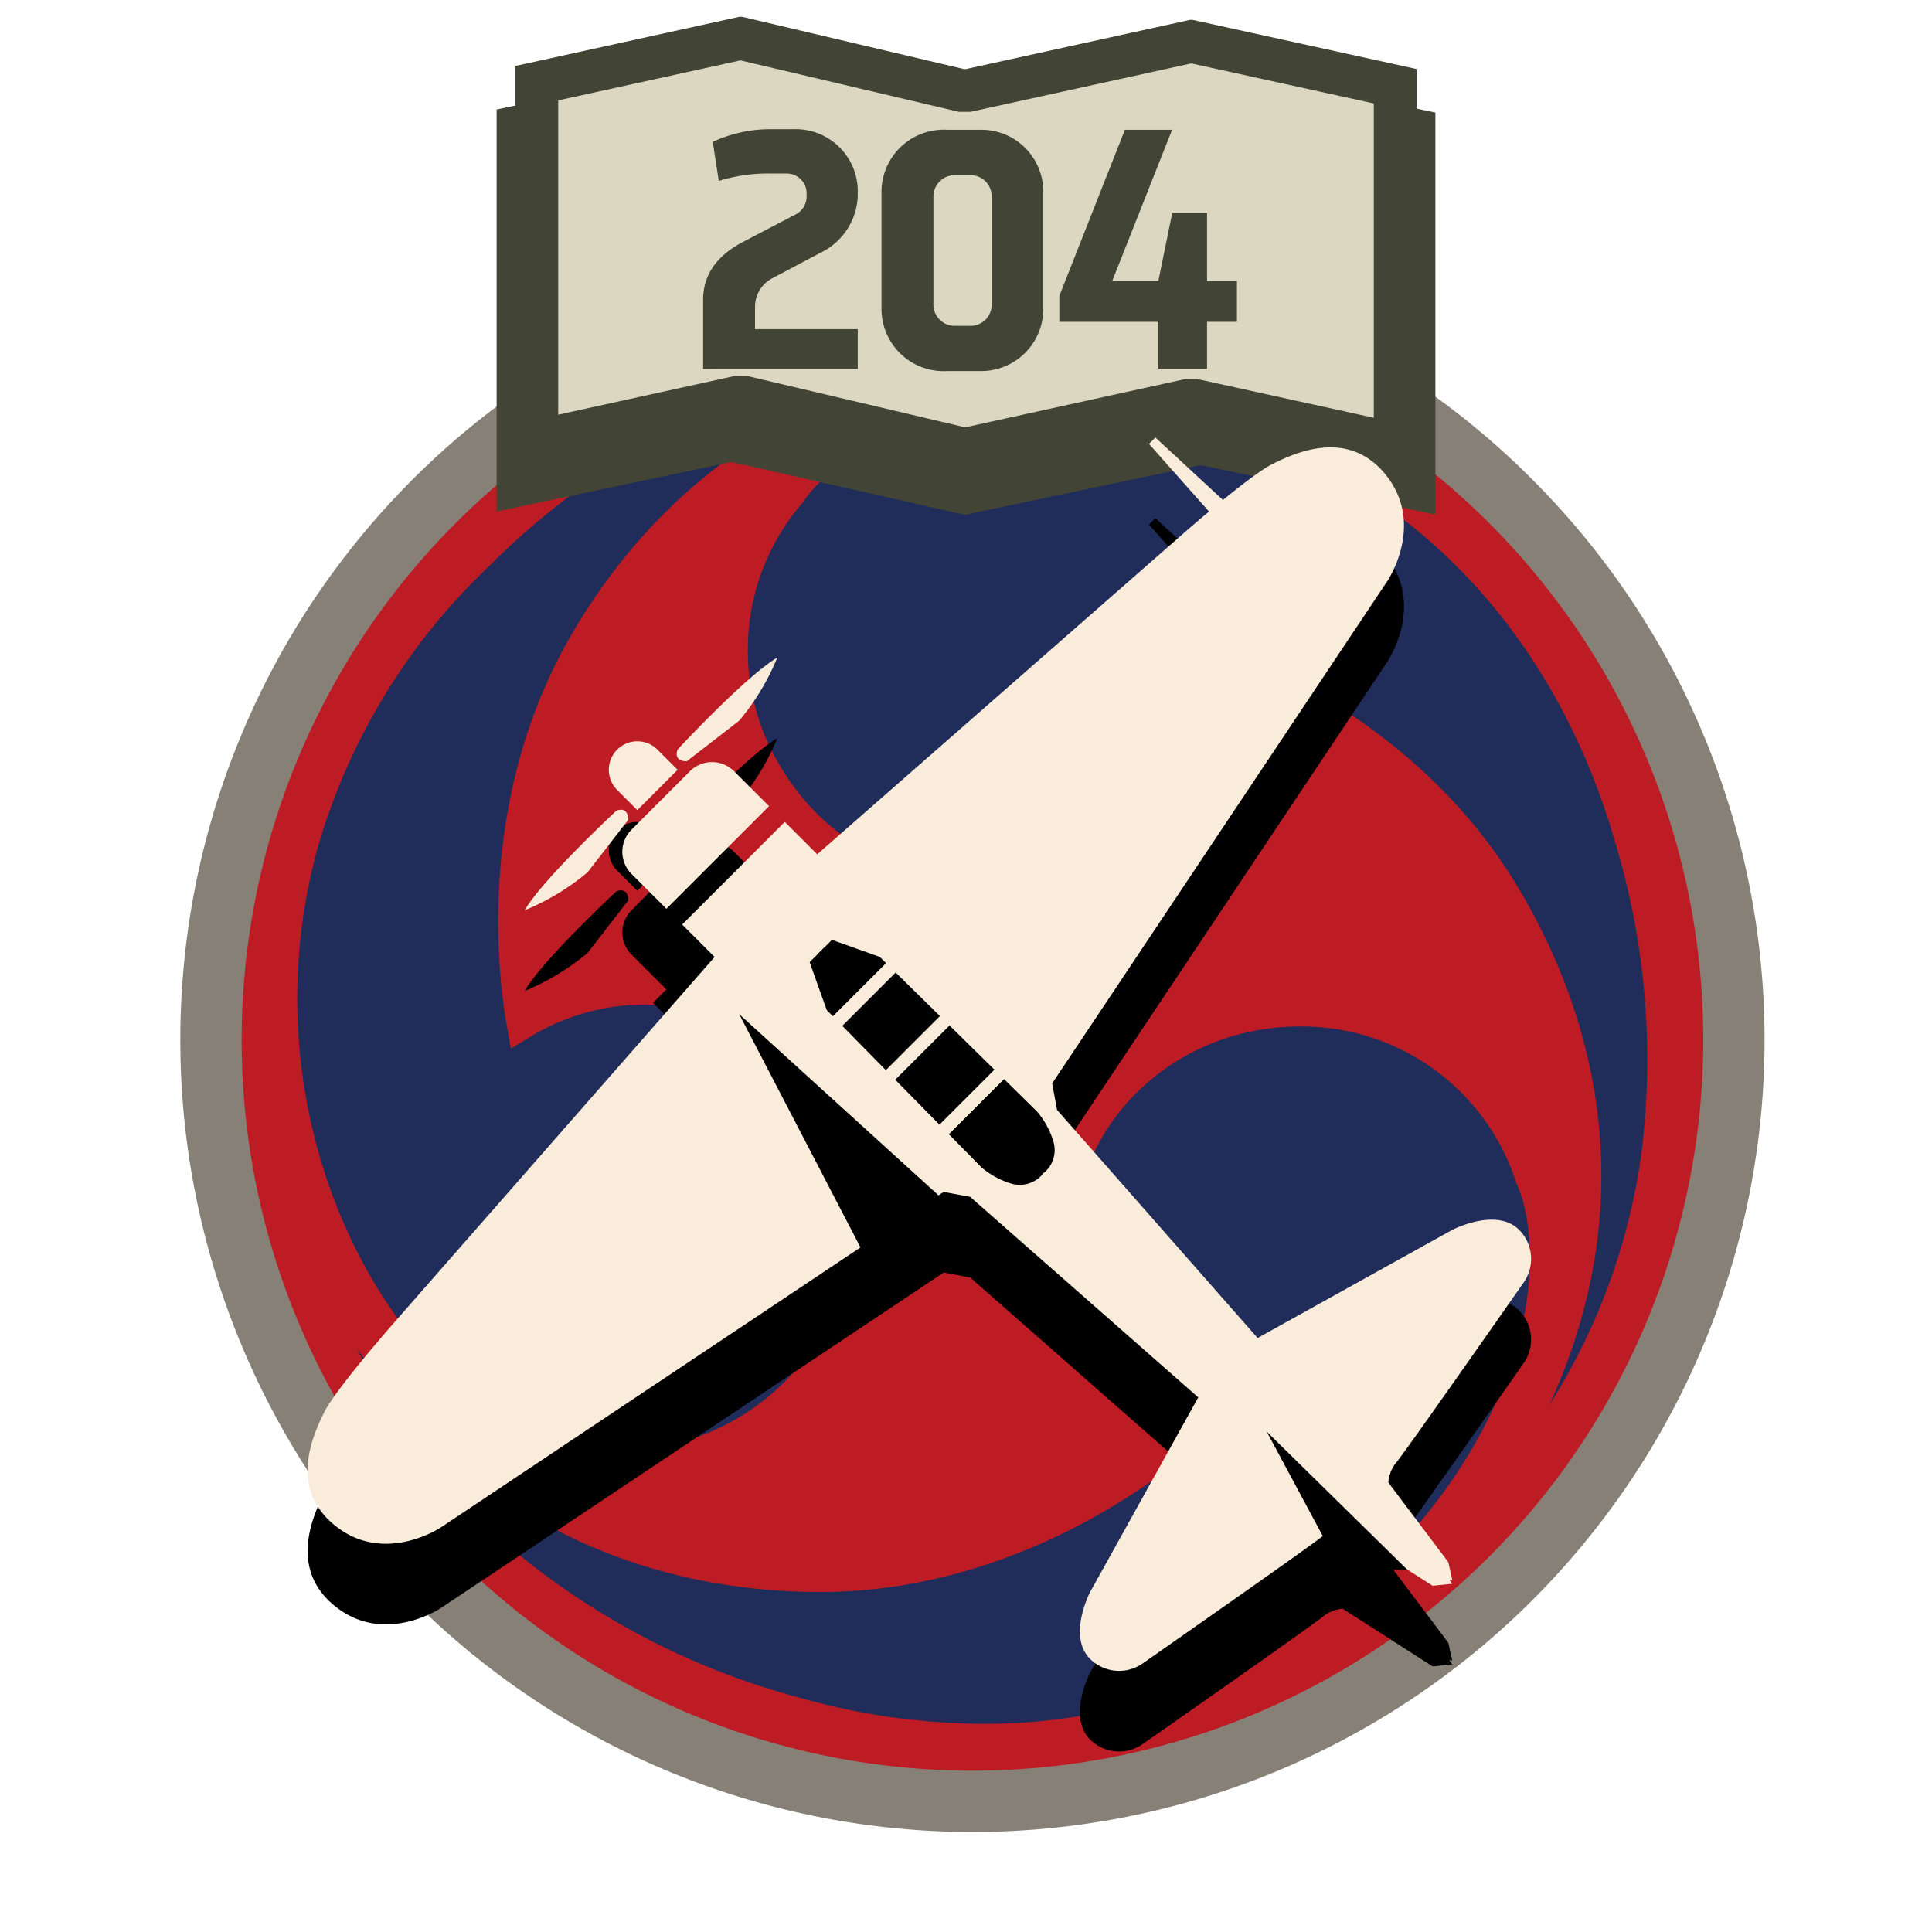 <svg xmlns="http://www.w3.org/2000/svg" width="150" height="150" viewBox="0 0 150 150">
  <defs>
    <style>
      .cls-1 {
        fill: #bd1c25;
      }

      .cls-2 {
        fill: #878076;
      }

      .cls-3 {
        fill: #202c59;
      }

      .cls-4 {
        fill: #424535;
      }

      .cls-5 {
        fill: #dbd7c1;
      }

      .cls-6 {
        fill: #faecda;
      }
    </style>
  </defs>
  <g id="Layer_4" data-name="Layer 4">
    <g>
      <g>
        <circle class="cls-1" cx="75.5" cy="80.734" r="59.119"/>
        <path class="cls-2" d="M75.5,23.995A56.739,56.739,0,1,1,18.761,80.734,56.739,56.739,0,0,1,75.5,23.995m0-4.761a61.5,61.5,0,1,0,43.487,18.013A61.097,61.097,0,0,0,75.5,19.234Z"/>
      </g>
      <g>
        <path class="cls-3" d="M40.694,121.034a58.28,58.28,0,0,0,21.44,10.788,52.762,52.762,0,0,0,14.162,2.014,44.106,44.106,0,0,0,34.497-16.312c6.174-7.632,9.091-16.67,7.613-23.587a9.23,9.23,0,0,0-.632-1.968l-.037-.08-.025-.084a17.463,17.463,0,0,0-16.833-12.107c-9.65,0-17.501,7.476-17.501,16.665a16.597,16.597,0,0,0,8.764,14.436l1.52.836-1.327,1.117c-3.024,2.545-14.028,10.85-28.657,10.85-9.511,0-25.175-2.791-35.984-18.959q.624,1.272,1.365,2.588A48.876,48.876,0,0,0,40.694,121.034Z"/>
        <path class="cls-3" d="M127.453,89.448a58.283,58.283,0,0,0-2.014-23.916c-3.193-11.191-9.439-20.311-18.061-26.373A43.778,43.778,0,0,0,82.447,31.177c-7.763,0-14.589,2.258-18.725,6.196a9.249,9.249,0,0,0-1.347,1.568l-.049.074-.059.065a17.463,17.463,0,0,0-1.519,20.679,17.764,17.764,0,0,0,14.96,8.566,16.046,16.046,0,0,0,8.396-2.361,16.597,16.597,0,0,0,7.724-15.018l-.082-1.733,1.647.548c3.751,1.247,16.583,6.285,24.232,18.755,4.973,8.108,10.784,22.919,2.654,40.586q.758-1.197,1.492-2.517A48.878,48.878,0,0,0,127.453,89.448Z"/>
        <path class="cls-3" d="M75.354,27.632a48.888,48.888,0,0,0-17.623,3.281A58.392,58.392,0,0,0,37.912,44.015,48.592,48.592,0,0,0,24.6,66.055a44.098,44.098,0,0,0-.34,21.598c2.766,11.719,10.154,21.378,18.384,24.034a9.237,9.237,0,0,0,2.021.435l.088.008.086.02a16.166,16.166,0,0,0,3.727.434A18.011,18.011,0,0,0,65.675,90.423,16.056,16.056,0,0,0,50.034,77.992a17.156,17.156,0,0,0-8.886,2.519l-1.484.9-.305-1.708c-.696-3.891-2.397-17.571,4.906-30.247,7.547-13.099,19.776-20.714,34.675-21.693C77.793,27.679,76.596,27.632,75.354,27.632Z"/>
      </g>
    </g>
  </g>
  <g id="Layer_2" data-name="Layer 2">
    <polygon class="cls-4" points="74.997 39.949 93.106 36.135 93.333 36.135 111.442 39.949 111.442 8.739 93.333 4.925 93.106 4.925 74.997 8.739 74.823 8.739 56.894 4.686 56.667 4.686 38.558 8.501 38.558 39.711 56.667 35.896 56.894 35.896 74.823 39.949 74.997 39.949"/>
    <g>
      <polygon class="cls-5" points="57.812 30.854 57.221 30.854 41.678 34.265 41.678 6.457 57.5 2.985 74.637 7.021 75.177 7.021 92.491 3.222 108.322 6.695 108.322 34.503 92.779 31.092 92.202 31.092 74.924 34.884 57.812 30.854"/>
      <path class="cls-4" d="M57.487,4.688,74.068,8.593l.376.088h.914l.352-.077L92.491,4.922,106.661,8.031V32.437l-13.349-2.929-.352-.077h-.938l-.352.077L74.936,33.179l-16.556-3.899-.376-.088h-.964l-.352.077L43.339,32.198V7.793L57.487,4.688m.131-3.383h-.218L40.016,5.12v31.21l17.385-3.814h.218l17.211,4.053H74.997l17.385-3.815h.218l17.385,3.815V5.358L92.599,1.544h-.218L74.997,5.358h-.167l-17.211-4.053Z"/>
    </g>
    <g>
      <path class="cls-4" d="M61.598,10.031A4.822,4.822,0,0,1,66.595,14.707v.561a5.092,5.092,0,0,1-2.847,4.334l-3.728,1.973a2.5,2.5,0,0,0-1.399,2.213v1.77h7.974v3.088H54.59V23.266c0-1.997,1.154-3.467,3.08-4.473l4.084-2.135a1.569,1.569,0,0,0,.871-1.376v-.274a1.538,1.538,0,0,0-1.583-1.534H59.931a12.768,12.768,0,0,0-4.126.575l-.466-3.033a10.524,10.524,0,0,1,4.507-.984Z"/>
      <path class="cls-4" d="M76.067,10.076a4.808,4.808,0,0,1,4.935,4.729v9.242a4.823,4.823,0,0,1-4.935,4.762H73.554a4.833,4.833,0,0,1-5.115-4.762V14.805a4.839,4.839,0,0,1,5.115-4.729Zm-1.907,3.525a1.658,1.658,0,0,0-1.69,1.725v8.232a1.655,1.655,0,0,0,1.69,1.74h1.184a1.632,1.632,0,0,0,1.644-1.74V15.326a1.633,1.633,0,0,0-1.644-1.725Z"/>
      <path class="cls-4" d="M89.935,21.814l1.078-5.289h2.701v5.289h2.321v3.172H93.714v3.642h-3.779v-3.642H82.245V22.977l5.091-12.9h3.665L86.354,21.814Z"/>
    </g>
    <g>
      <path d="M112.753,128.92l-.305-1.374-4.656-6.182a2.754,2.754,0,0,1,.534-1.45c.458-.458,9.998-14.12,9.998-14.12a3.201,3.201,0,0,0-.305-3.969c-1.755-1.908-5.266-.076-5.266-.076L97.641,110.144,82.071,92.437,81.689,90.376,107.716,51.374s2.9-4.274,0-8.09-7.098-1.908-8.93-.992-6.946,5.419-6.946,5.419L63.448,72.592l-6.449-6.449a2.429,2.429,0,0,0-3.435,0l-4.16,4.16,62.662,58.541Z"/>
      <circle cx="98.251" cy="51.527" r="5.073"/>
      <path d="M112.753,129.225l-1.526.153L104.251,124.904a2.754,2.754,0,0,0-1.45.534c-.458.458-14.12,9.998-14.12,9.998a3.201,3.201,0,0,1-3.969-.305c-1.908-1.755-.076-5.266-.076-5.266l8.396-15.112L75.324,99.183l-2.061-.382L34.262,124.828s-4.274,2.9-8.09,0-1.908-7.098-.992-8.93,5.419-6.946,5.419-6.946L55.48,80.56l-6.449-6.449a2.429,2.429,0,0,1,0-3.435l4.16-4.16,58.876,61.716Z"/>
      <circle cx="34.414" cy="115.364" r="5.073"/>
      <path d="M47.267,63.816h2.213A2.213,2.213,0,0,1,51.693,66.029v0a2.213,2.213,0,0,1-2.213,2.213H47.267a0,0,0,0,1,0,0V63.816A0,0,0,0,1,47.267,63.816Z" transform="translate(37.779 147.706) rotate(-135)"/>
      <rect x="55.448" y="66.4" width="1.727" height="14.14" transform="translate(44.178 165.239) rotate(-135)"/>
      <polygon points="89.207 40.727 94.664 46.871 95.733 45.803 89.703 40.231 89.207 40.727"/>
      <path d="M52.61,64.451s5.343-5.75,7.734-7.124a18.559,18.559,0,0,1-2.951,4.885l-4.071,3.155S52.253,65.418,52.61,64.451Z"/>
      <path d="M47.86,69.201S42.11,74.544,40.736,76.935a18.559,18.559,0,0,0,4.885-2.951l3.155-4.071S48.827,68.845,47.86,69.201Z"/>
      <path d="M81.053,97.321a2.311,2.311,0,0,0,.738-2.417,6.484,6.484,0,0,0-1.272-2.341L68.307,80.556l-3.714-1.323L63.473,80.352,80.442,97.474Z"/>
      <path d="M80.951,97.423a2.311,2.311,0,0,1-2.417.738A6.484,6.484,0,0,1,76.194,96.889L64.185,84.677,62.862,80.963l1.119-1.119L81.104,96.813Z"/>
      <rect x="74.82" y="88.209" width="1.043" height="7.412" transform="translate(63.622 210.183) rotate(-135)"/>
      <rect x="70.622" y="84.011" width="1.043" height="7.412" transform="translate(59.424 200.049) rotate(-135)"/>
      <rect x="66.475" y="79.865" width="1.043" height="7.412" transform="translate(55.277 190.037) rotate(-135)"/>
    </g>
    <g>
      <g>
        <path class="cls-6" d="M51.74,70.559l7.968-7.968L56.998,59.882a2.429,2.429,0,0,0-3.435,0l-.374.374-3.786,3.786-.374.374a2.429,2.429,0,0,0,0,3.435Z"/>
        <path class="cls-6" d="M118.325,99.533a3.201,3.201,0,0,0-.305-3.969c-1.755-1.908-5.266-.076-5.266-.076L97.641,103.883,82.071,86.176l-.382-2.061,26.026-39.002s2.9-4.274,0-8.09c-2.9-3.816-7.098-1.908-8.93-.992-1.832.916-6.945,5.419-6.945,5.419L63.448,66.331,60.929,63.813l-7.968,7.968,2.519,2.519L30.598,102.692s-4.503,5.114-5.419,6.946c-.916,1.832-2.824,6.03.992,8.93,3.816,2.9,8.09,0,8.09,0L73.263,92.541l2.061.382,17.707,15.57-8.396,15.112s-1.832,3.511.076,5.266a3.201,3.201,0,0,0,3.969.305s13.662-9.541,14.12-9.999a2.753,2.753,0,0,1,1.45-.534l6.975,4.473,1.527-.153-.229-.331.229.025-.305-1.374-4.656-6.182a2.755,2.755,0,0,1,.534-1.45C108.784,113.195,118.325,99.533,118.325,99.533Z"/>
      </g>
      <path class="cls-6" d="M47.267,57.555h2.213A2.213,2.213,0,0,1,51.693,59.768v0a2.213,2.213,0,0,1-2.213,2.213H47.267a0,0,0,0,1,0,0V57.555a0,0,0,0,1,0,0Z" transform="translate(42.206 137.018) rotate(-135)"/>
      <polygon class="cls-6" points="89.207 34.466 94.664 40.61 95.733 39.542 89.703 33.97 89.207 34.466"/>
      <path class="cls-6" d="M52.61,58.19s5.343-5.75,7.734-7.124a18.559,18.559,0,0,1-2.951,4.885l-4.071,3.155S52.253,59.157,52.61,58.19Z"/>
      <path class="cls-6" d="M47.86,62.94s-5.75,5.343-7.124,7.734A18.559,18.559,0,0,0,45.621,67.723l3.155-4.071S48.827,62.584,47.86,62.94Z"/>
      <path d="M81.053,91.061a2.311,2.311,0,0,0,.738-2.417,6.484,6.484,0,0,0-1.272-2.341L68.307,74.295l-3.714-1.323L63.473,74.091,80.442,91.213Z"/>
      <path d="M80.951,91.162a2.311,2.311,0,0,1-2.417.738,6.484,6.484,0,0,1-2.341-1.272L64.185,78.416,62.862,74.702l1.119-1.119L81.104,90.552Z"/>
      <rect class="cls-6" x="74.82" y="81.948" width="1.043" height="7.412" transform="translate(68.049 199.495) rotate(-135)"/>
      <rect class="cls-6" x="70.622" y="77.751" width="1.043" height="7.412" transform="translate(63.851 189.361) rotate(-135)"/>
      <rect class="cls-6" x="66.475" y="73.604" width="1.043" height="7.412" transform="translate(59.704 179.349) rotate(-135)"/>
    </g>
    <polygon points="109.304 121.913 98.348 111.152 104.022 121.717 109.304 121.913"/>
    <polygon points="74.609 94.391 57.391 78.739 67.565 98.304 74.609 94.391"/>
  </g>
</svg>
